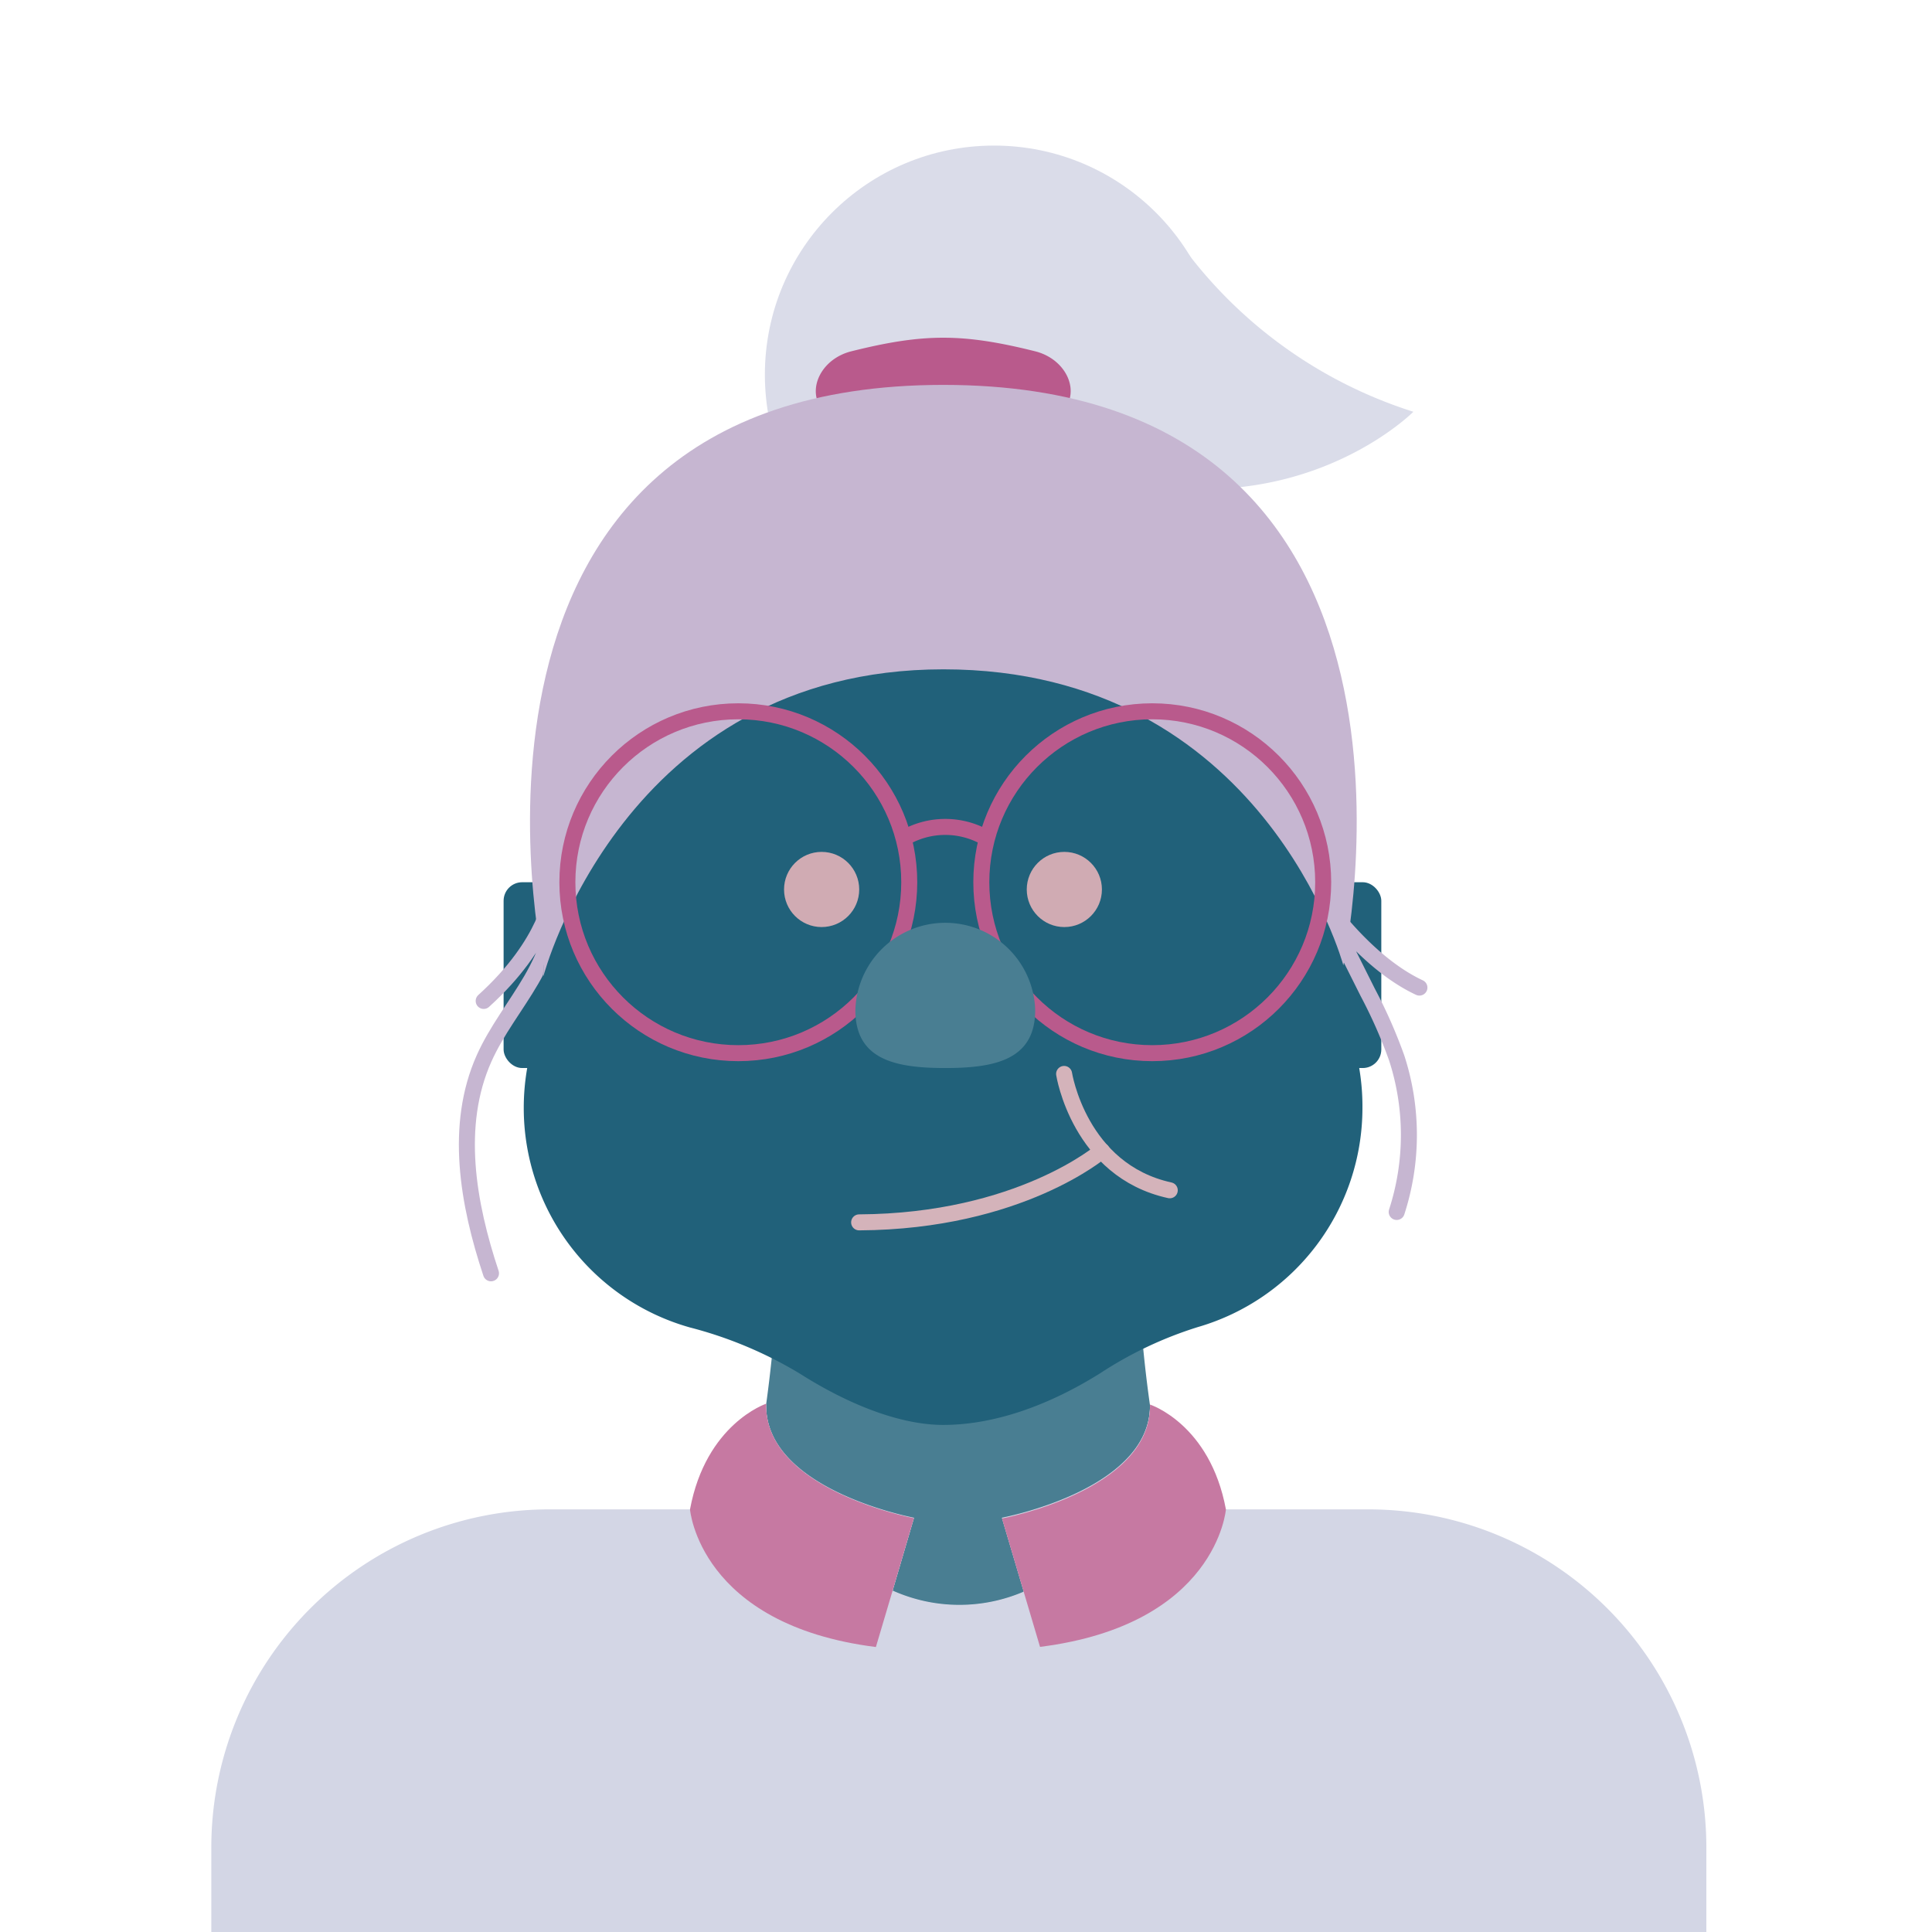 <svg xmlns="http://www.w3.org/2000/svg" viewBox="0 0 256 256"><defs><style>.cls-1{fill:#497e92;}.cls-2{fill:#d3d6e5;}.cls-3{fill:#c679a2;}.cls-4{fill:#21617a;}.cls-5{fill:#dadce9;}.cls-11,.cls-6,.cls-9{fill:none;stroke-width:2.12px;}.cls-6{stroke:#c6b6d1;}.cls-11,.cls-6{stroke-linecap:round;stroke-linejoin:round;}.cls-7{fill:#b95a8c;}.cls-8{fill:#c6b6d1;}.cls-9{stroke:#b95a8c;stroke-miterlimit:10;}.cls-10{fill:#d0abb3;}.cls-11{stroke:#d4b3ba;}</style></defs><g id="Layer_6" data-name="Layer 6"><path class="cls-1" d="M152.38,186.21v.08c0,11.23-19.61,14.88-19.61,14.88l2.9,9.79a21.6,21.6,0,0,1-17.41-.14l2.84-9.65s-19.84-3.69-19.58-15.1c1.13-8.17,1.42-14.62,1.42-14.62h48S151.21,178,152.38,186.21Z"/><path class="cls-2" d="M226.1,244.69V282a44.8,44.8,0,0,1-44.67,44.67H72.68A44.8,44.8,0,0,1,28,282V244.69A44.8,44.8,0,0,1,72.68,200H92.92a7.41,7.41,0,0,0,7.27-6c.53-2.74,1-5.46,1.33-8-.26,11.41,19.58,15.1,19.58,15.1l-2.84,9.65a21.6,21.6,0,0,0,17.41.14l-2.9-9.79s19.61-3.65,19.61-14.88c.35,2.48.79,5.12,1.31,7.78a7.39,7.39,0,0,0,7.24,6h20.5A44.8,44.8,0,0,1,226.1,244.69Z"/><path class="cls-3" d="M121.1,201.17l-2.84,9.65-2.2,7.42C92.64,215.28,91.43,200,91.43,200c2.11-11.35,10.09-14,10.09-14C101.26,197.48,121.1,201.17,121.1,201.17Z"/><path class="cls-3" d="M162.44,200s-1.21,15.26-24.63,18.22L135.67,211l-2.9-9.79s19.61-3.65,19.61-14.88v-.22S160.33,188.67,162.44,200Z"/><rect class="cls-4" x="66.73" y="116.9" width="9.75" height="24.62" rx="2.46"/><rect class="cls-4" x="173.28" y="116.9" width="9.75" height="24.62" rx="2.46"/><circle class="cls-5" cx="131.71" cy="49.65" r="30.36"/><path class="cls-5" d="M154.91,30.08a60.64,60.64,0,0,0,32.37,24.48s-11,11.1-30,10.2"/><path class="cls-6" d="M65.06,168.72c-3.07-9.23-4.89-19.59-.92-28.47,1.65-3.7,4.22-6.91,6.26-10.42s3.57-7.58,2.84-11.57c0,0-.58,6.61-9.15,14.37"/><path class="cls-6" d="M185.07,160.59a33,33,0,0,0,0-20.4,66.37,66.37,0,0,0-3.85-8.72l-6.51-13s5.84,8.88,13.37,12.39"/><path class="cls-4" d="M180.53,146.85a30.23,30.23,0,0,1-21.83,29,51.48,51.48,0,0,0-12.9,6.1c-7,4.39-14.22,6.86-20.82,6.86-5.41,0-12.15-2.45-19-6.8a54.59,54.59,0,0,0-14.58-6.12,30.21,30.21,0,0,1-22-29.08,30.59,30.59,0,0,1,1.11-8.18A47,47,0,0,0,72,125.14v-.9c0-35.68,23.71-64.61,53-64.61s53,28.93,53,64.61v.41a51.84,51.84,0,0,0,1.5,14.11A30.32,30.32,0,0,1,180.53,146.85Z"/><path class="cls-7" d="M134.56,57C127,55.14,123,55.14,115.41,57a5.72,5.72,0,0,1-6.79-3.09l-.26-.66c-1-2.57.93-5.82,4.44-6.7,9.6-2.4,14.77-2.4,24.37,0,3.51.88,5.45,4.13,4.43,6.7l-.25.66A5.72,5.72,0,0,1,134.56,57Z"/><path class="cls-8" d="M72,127.91S55.21,51,125,51s53,76.91,53,76.91-10.59-39.22-53-39.22-53,40.68-53,40.68"/><circle class="cls-9" cx="97.83" cy="116.9" r="22.65"/><circle class="cls-9" cx="152.68" cy="116.9" r="22.65"/><path class="cls-9" d="M119.72,111.09a10.83,10.83,0,0,1,11.06,0"/><circle class="cls-10" cx="108.87" cy="117.86" r="4.98"/><circle class="cls-10" cx="141.03" cy="117.86" r="4.98"/><path class="cls-1" d="M137.17,133.85c0,6.58-5.34,7.67-11.92,7.67s-11.91-1.09-11.91-7.67a11.92,11.92,0,0,1,23.83,0Z"/><path class="cls-11" d="M141,142.3s2,12.8,14,15.42"/><path class="cls-11" d="M146,152.49s-10.86,9.36-32.16,9.48"/></g></svg>
